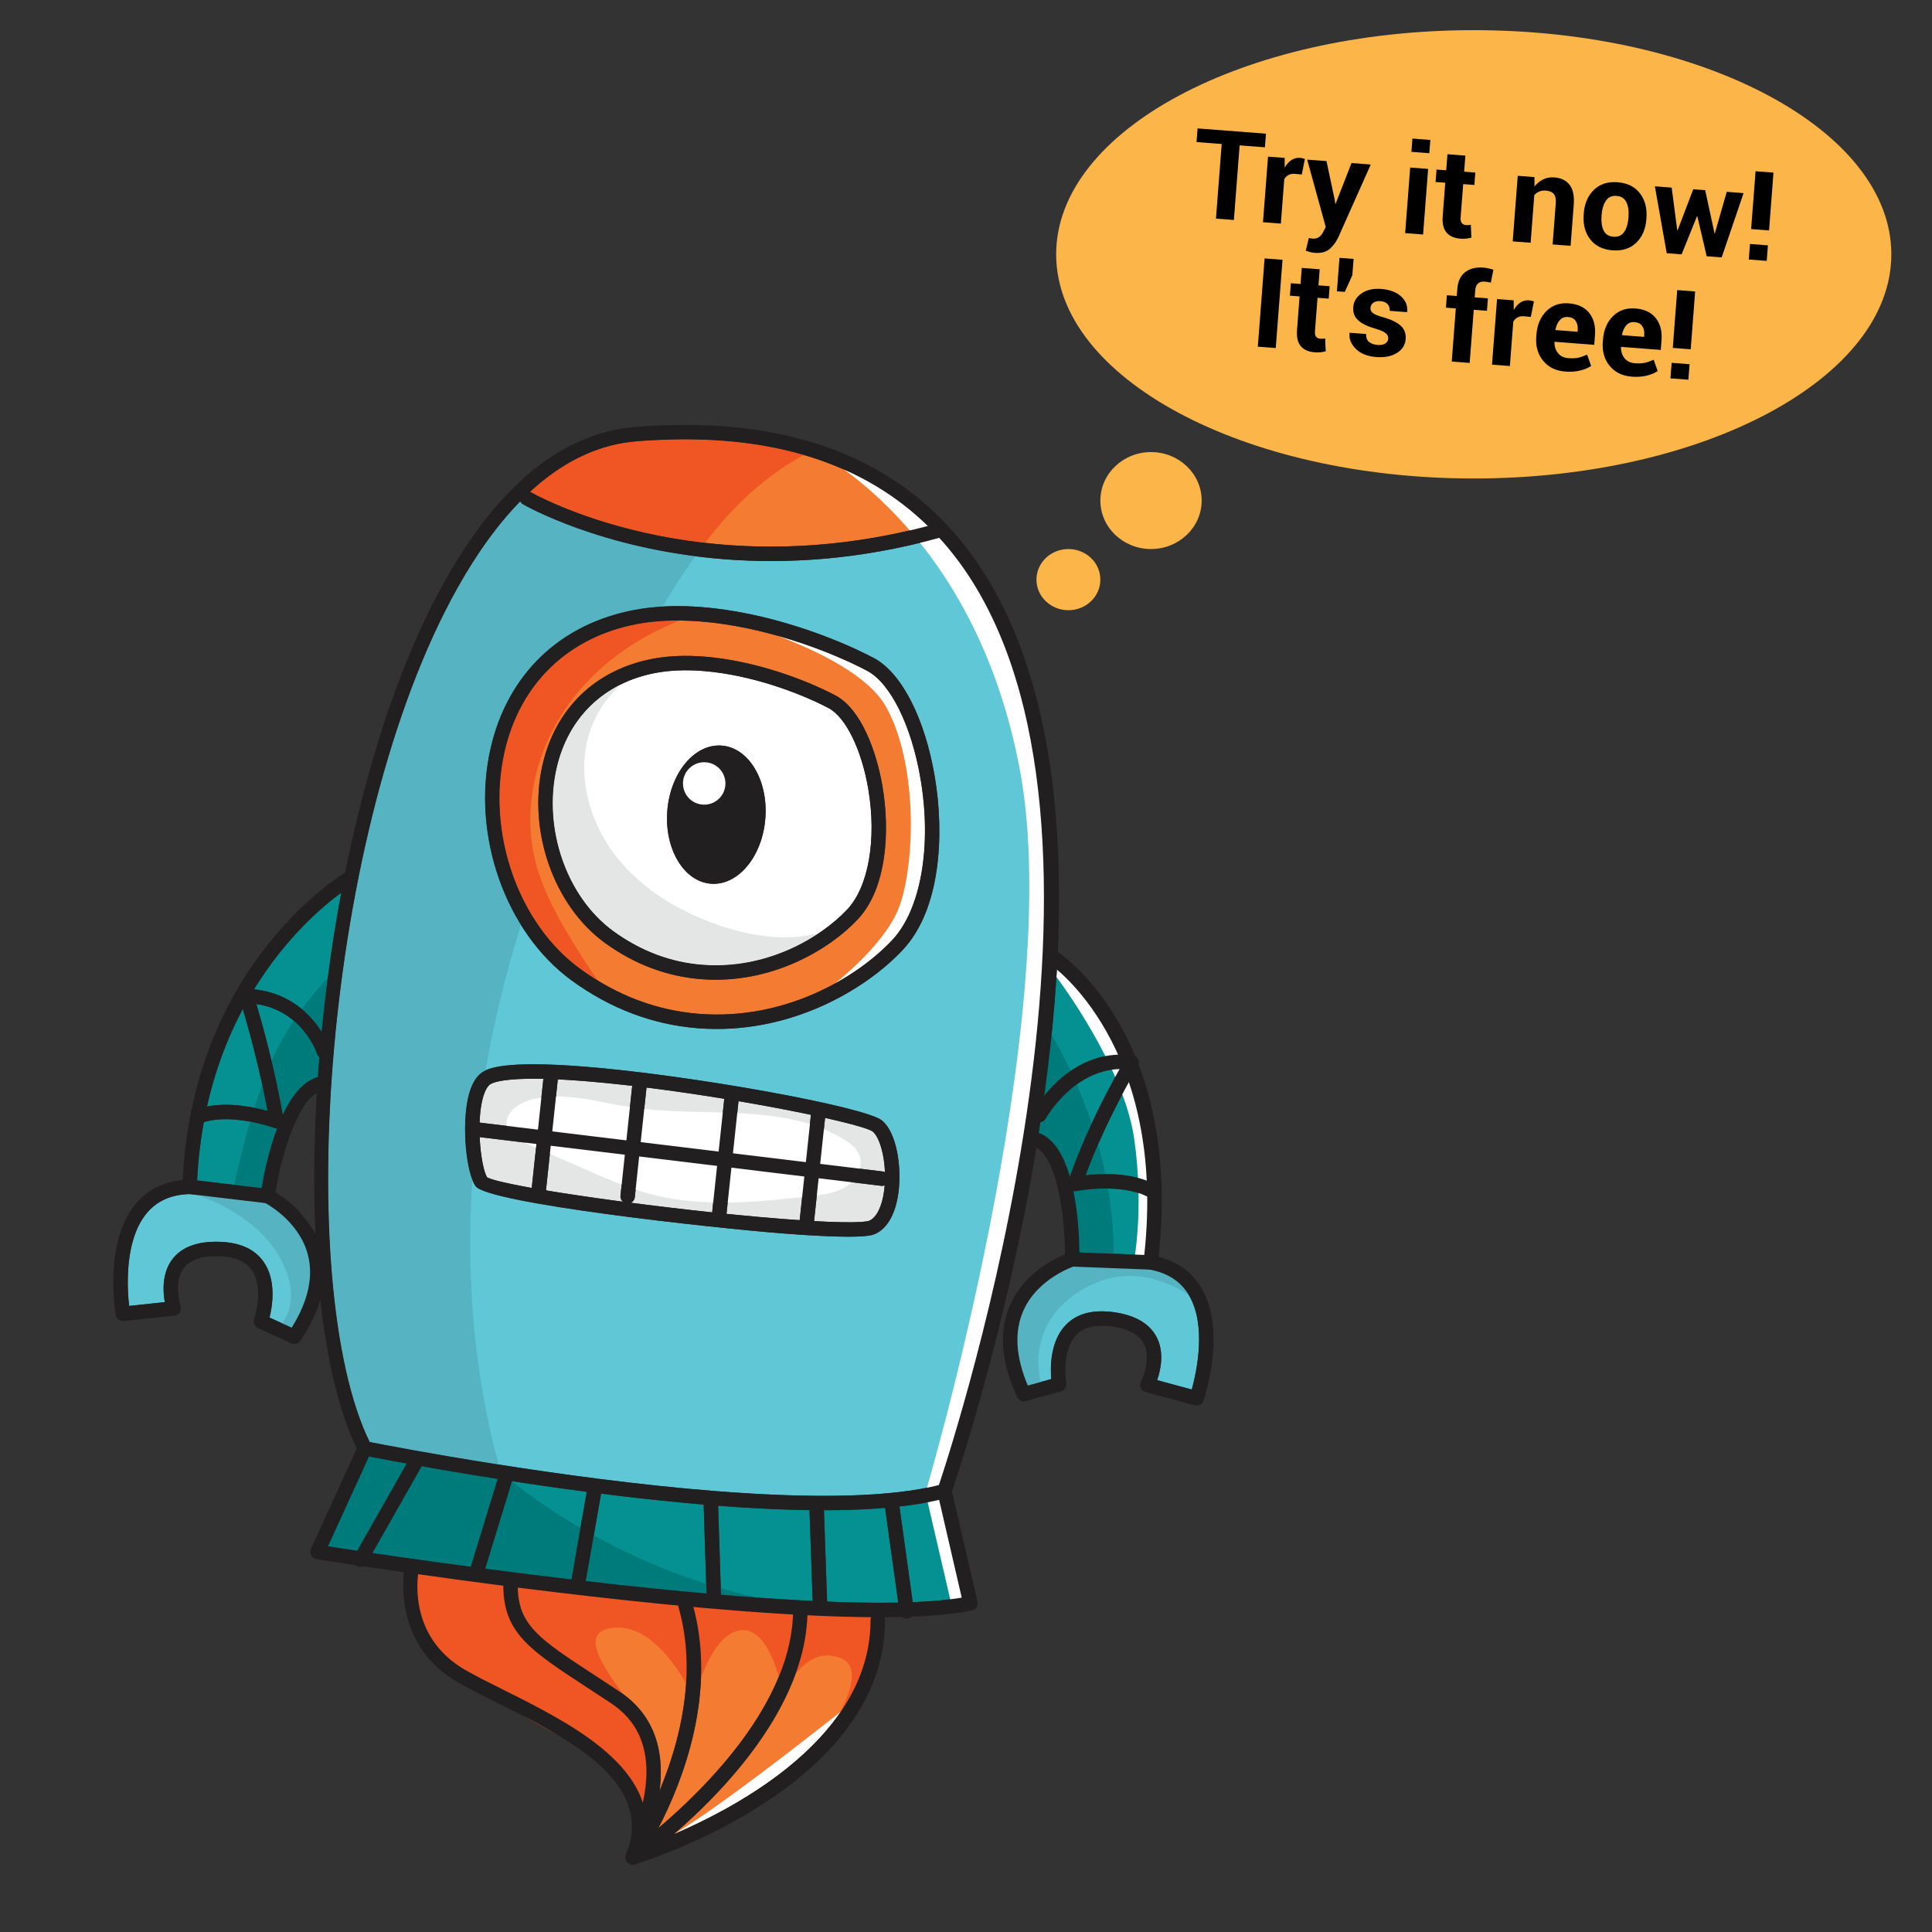<?xml version="1.0" encoding="UTF-8" standalone="no"?><!DOCTYPE svg PUBLIC "-//W3C//DTD SVG 1.1//EN" "http://www.w3.org/Graphics/SVG/1.1/DTD/svg11.dtd"><svg width="100%" height="100%" viewBox="0 0 100 100" version="1.1" xmlns="http://www.w3.org/2000/svg" xmlns:xlink="http://www.w3.org/1999/xlink" xml:space="preserve" style="fill-rule:evenodd;clip-rule:evenodd;stroke-linejoin:round;stroke-miterlimit:1.414;"><rect x="0" y="0" width="100" height="100" fill="#333333" stroke="none"/><g id="Robot"><path d="M27.765,59.214l-2.936,-0.357c0.039,0.916 0.197,1.764 0.379,2.078c0.235,0.138 1.084,0.333 2.314,0.553l0.243,-2.274Z" style="fill:#e4e5e5;fill-rule:nonzero;"/><path d="M41.973,57.703c-1.081,-0.228 -2.365,-0.472 -3.747,-0.706l-0.288,2.699l3.774,0.458l0.261,-2.451Z" style="fill:#e4e5e5;fill-rule:nonzero;"/><path d="M36.865,62.709l0.252,-2.361l-4.034,-0.489l-0.224,2.105c-0.015,0.132 -0.099,0.235 -0.211,0.29c1.366,0.178 2.807,0.349 4.221,0.499c0,-0.015 -0.005,-0.029 -0.004,-0.044" style="fill:#e4e5e5;fill-rule:nonzero;"/><path d="M32.247,62.201c-0.089,-0.077 -0.144,-0.19 -0.131,-0.317l0.226,-2.115l-3.836,-0.466l-0.245,2.299c0,0.004 -0.003,0.008 -0.004,0.012c1.139,0.189 2.513,0.391 3.99,0.587" style="fill:#e4e5e5;fill-rule:nonzero;"/><path d="M28.586,58.561l3.835,0.466l0.302,-2.824c-0.877,-0.101 -1.741,-0.188 -2.566,-0.253c-0.473,-0.037 -0.898,-0.064 -1.284,-0.082l-0.287,2.693Z" style="fill:#e4e5e5;fill-rule:nonzero;"/><path d="M27.844,58.472l0.281,-2.631c-1.938,-0.044 -2.553,0.162 -2.738,0.274c-0.177,0.107 -0.336,0.43 -0.437,0.888c-0.073,0.333 -0.113,0.712 -0.126,1.102l3.02,0.367Z" style="fill:#e4e5e5;fill-rule:nonzero;"/><path d="M33.464,56.292l-0.302,2.825l4.034,0.489l0.292,-2.732c-1.303,-0.213 -2.672,-0.413 -4.024,-0.582" style="fill:#e4e5e5;fill-rule:nonzero;"/><path d="M42.453,60.244l3.246,0.393c0.038,0.005 0.073,0.021 0.106,0.036c-0.036,-0.974 -0.308,-1.832 -0.628,-2.101c-0.195,-0.147 -1.114,-0.407 -2.47,-0.71l-0.254,2.382Z" style="fill:#e4e5e5;fill-rule:nonzero;"/><path d="M19.279,80.383c0.624,0.092 1.335,0.195 2.119,0.305c0.005,0.002 0.01,0 0.016,0.001c0.002,0 0.003,0.002 0.005,0.002c0.897,0.127 1.887,0.263 2.947,0.404l1.391,-4.544c-1.497,-0.234 -2.838,-0.462 -3.93,-0.656l-2.548,4.488Z" style="fill:#059192;fill-rule:nonzero;"/><path d="M31.625,88.158c-0.432,-0.287 -0.835,-0.55 -1.21,-0.795c-2.975,-1.943 -4.333,-2.829 -4.362,-5.229c-0.001,-0.02 0.007,-0.036 0.01,-0.055c-1.611,-0.207 -3.11,-0.412 -4.423,-0.597c-0.109,0.929 -0.141,3.486 2.466,4.968c0.566,0.322 1.25,0.664 1.973,1.025c2.783,1.391 6.335,3.169 7.19,5.834c0.407,-1.874 0.281,-3.875 -1.644,-5.151" style="fill:#f37b32;fill-rule:nonzero;"/><path d="M46.555,77.975l0.688,4.953c0.969,-0.039 1.827,-0.114 2.536,-0.235l-1.171,-5.062c-0.606,0.144 -1.291,0.258 -2.053,0.344" style="fill:#059192;fill-rule:nonzero;"/><path d="M41.785,83.605c-0.154,4.796 -4.357,9.133 -6.908,11.331c3.575,-1.531 10.191,-5.166 10.183,-11.086c0,-0.051 0.011,-0.1 0.029,-0.144c-1.035,-0.008 -2.144,-0.043 -3.304,-0.101" style="fill:#f37b32;fill-rule:nonzero;"/><path d="M59.51,65.714l-3.959,-0.153c-0.306,0.111 -1.909,0.752 -2.583,2.282c-0.477,1.081 -0.399,2.383 0.232,3.874l1.214,-0.337c-0.053,-0.622 -0.056,-1.95 0.742,-2.79c0.556,-0.585 1.371,-0.813 2.425,-0.68c1.139,0.145 1.906,0.579 2.28,1.291c0.418,0.794 0.213,1.713 0.031,2.236l1.794,0.485c0.243,-0.88 0.778,-3.298 -0.135,-4.861c-0.422,-0.724 -1.091,-1.164 -2.041,-1.347" style="fill:#5fc7d6;fill-rule:nonzero;"/><path d="M46.728,49.165c-1.97,2.101 -5.93,4.423 -10.607,4.055l-0.002,0c-2.331,-0.184 -4.524,-1.013 -6.52,-2.464c-3.446,-2.507 -5.218,-7.554 -4.213,-12.001c0.869,-3.846 3.593,-6.467 7.473,-7.191c1.033,-0.193 2.194,-0.241 3.451,-0.142c3.377,0.266 6.816,1.534 8.909,2.633c1.44,0.756 2.653,3.115 3.166,6.156c0.497,2.944 0.322,6.843 -1.657,8.954m-0.228,12.579c-0.147,1.082 -0.569,1.834 -1.189,2.117c-0.183,0.083 -0.669,0.305 -4.892,-0.027l-0.001,0c-3.602,-0.284 -15.204,-1.558 -15.806,-2.445c-0.501,-0.738 -0.705,-3.117 -0.391,-4.546c0.151,-0.686 0.413,-1.146 0.781,-1.367c0.247,-0.149 0.999,-0.601 5.214,-0.27c5.496,0.433 14.588,2.078 15.441,2.795c0.76,0.638 1.025,2.404 0.843,3.743m2.11,-33.904c-4.176,1.154 -7.95,1.354 -11.129,1.104c-6.374,-0.501 -10.357,-2.809 -10.416,-2.844c-0.062,-0.037 -0.103,-0.091 -0.134,-0.15c-1.154,1.178 -2.247,2.684 -3.272,4.519c-6.972,12.486 -8.483,36.069 -4.525,44.168c1.336,0.262 9.93,1.914 17.903,2.542c5.227,0.411 9.114,0.306 11.56,-0.312c0.896,-2.68 10.717,-33.032 1.564,-47.03c-0.472,-0.722 -0.991,-1.385 -1.551,-1.997" style="fill:#5fc7d6;fill-rule:nonzero;"/><path d="M57.951,55.334c-2.415,0.063 -3.809,2.535 -3.824,2.562c-0.058,0.106 -0.162,0.166 -0.273,0.182c-0.029,0.191 -0.059,0.383 -0.089,0.575c0.026,0.005 0.053,0.005 0.078,0.016c0.761,0.321 1.234,1.213 1.532,2.238c0.817,-2.345 2.015,-4.582 2.576,-5.573" style="fill:#059192;fill-rule:nonzero;"/><path d="M44.4,47.58c-1.506,1.607 -4.534,3.382 -8.109,3.101l-0.001,0c-1.783,-0.14 -3.461,-0.774 -4.987,-1.884c-2.638,-1.92 -3.995,-5.783 -3.227,-9.185c0.667,-2.951 2.757,-4.962 5.734,-5.518c0.791,-0.148 1.678,-0.184 2.639,-0.108c2.571,0.202 5.19,1.168 6.784,2.005c1.334,0.699 2.138,2.901 2.446,4.729c0.38,2.252 0.244,5.237 -1.279,6.86m0.472,-12.864c-2.027,-1.064 -5.356,-2.293 -8.62,-2.55c-1.192,-0.093 -2.288,-0.049 -3.257,0.132c-3.573,0.666 -6.081,3.08 -6.881,6.621c-0.942,4.17 0.708,8.894 3.924,11.233c1.883,1.369 3.949,2.151 6.14,2.324l0.001,0c4.414,0.347 8.147,-1.842 10.004,-3.822c1.478,-1.575 2.053,-4.841 1.466,-8.319c-0.468,-2.774 -1.558,-4.98 -2.777,-5.619" style="fill:#f37b32;fill-rule:nonzero;"/><path d="M25.116,81.194c1.401,0.184 2.904,0.373 4.461,0.556l0.794,-4.533c-1.351,-0.177 -2.654,-0.365 -3.869,-0.55l-1.386,4.527Z" style="fill:#059192;fill-rule:nonzero;"/><path d="M45.625,61.38c-0.006,0 -0.011,-0.001 -0.016,-0.002l-3.235,-0.392l-0.237,2.217c2.356,0.134 2.795,0.01 2.864,-0.021c0.373,-0.171 0.65,-0.732 0.76,-1.539c0.013,-0.097 0.022,-0.195 0.03,-0.292c-0.052,0.021 -0.107,0.034 -0.166,0.029" style="fill:#e4e5e5;fill-rule:nonzero;"/><path d="M41.633,60.896l-3.774,-0.458l-0.251,2.35c-0.002,0.015 -0.01,0.026 -0.013,0.04c0.995,0.101 1.968,0.19 2.882,0.262l0.001,0c0.33,0.026 0.629,0.047 0.913,0.066l0.242,-2.26Z" style="fill:#e4e5e5;fill-rule:nonzero;"/><path d="M36.795,45.741c-1.4,-0.11 -2.41,-1.8 -2.255,-3.774c0.155,-1.974 1.417,-3.485 2.818,-3.375c1.401,0.11 2.411,1.8 2.255,3.774c-0.155,1.974 -1.417,3.485 -2.818,3.375m6.091,-9.09c-1.528,-0.802 -4.037,-1.728 -6.496,-1.921c-0.895,-0.071 -1.717,-0.037 -2.443,0.098c-2.671,0.498 -4.545,2.302 -5.143,4.948c-0.706,3.125 0.53,6.665 2.939,8.417c1.412,1.028 2.962,1.615 4.605,1.744l0.001,0c3.312,0.261 6.113,-1.381 7.507,-2.867c1.1,-1.174 1.527,-3.618 1.087,-6.226c-0.344,-2.043 -1.171,-3.728 -2.057,-4.193" style="fill:#fff;fill-rule:nonzero;"/><path d="M30.319,81.836c2.049,0.236 4.171,0.459 6.25,0.643l-0.148,-4.602c-1.777,-0.15 -3.575,-0.347 -5.309,-0.565l-0.793,4.524Z" style="fill:#059192;fill-rule:nonzero;"/><path d="M54.054,56.7c0.688,-0.848 1.981,-2.035 3.819,-2.104c-1.119,-2.491 -2.55,-3.89 -3.171,-4.414c-0.12,2.066 -0.335,4.239 -0.648,6.518" style="fill:#059192;fill-rule:nonzero;"/><path d="M58.429,56.012c-0.565,1.026 -1.525,2.878 -2.234,4.814c0.757,-0.083 2.058,-0.129 3.16,0.289c-0.095,-1.992 -0.448,-3.685 -0.926,-5.103" style="fill:#059192;fill-rule:nonzero;"/><path d="M59.378,61.929c-0.005,-0.002 -0.011,-0.002 -0.016,-0.004c-1.435,-0.709 -3.627,-0.279 -3.649,-0.275c-0.053,0.01 -0.105,0.006 -0.155,-0.005c0.257,1.246 0.306,2.537 0.311,3.182l3.358,0.129c0.117,-1.075 0.161,-2.081 0.151,-3.027" style="fill:#059192;fill-rule:nonzero;"/><path d="M37.17,77.937l0.148,4.606c1.637,0.138 3.238,0.25 4.745,0.322l-0.161,-4.656c-0.001,-0.016 0.006,-0.03 0.007,-0.045c-1.434,-0.019 -3.014,-0.095 -4.739,-0.227" style="fill:#059192;fill-rule:nonzero;"/><path d="M42.648,78.183l0.163,4.715c1.324,0.054 2.566,0.074 3.682,0.052l-0.682,-4.902c-0.951,0.08 -2.006,0.121 -3.167,0.121c0.001,0.005 0.003,0.009 0.004,0.014" style="fill:#059192;fill-rule:nonzero;"/><path d="M21.048,75.756c-0.917,-0.167 -1.592,-0.296 -1.949,-0.366l-2.122,4.647c0.342,0.053 0.856,0.131 1.511,0.229l2.56,-4.51Z" style="fill:#059192;fill-rule:nonzero;"/><path d="M27.445,25.458c0.085,0.05 8.549,4.929 20.568,1.765c-2.648,-2.582 -6.166,-4.063 -10.507,-4.404c-1.421,-0.112 -2.954,-0.104 -4.556,0.024c-1.959,0.157 -3.801,1.032 -5.513,2.612c0.003,0.002 0.006,0.002 0.008,0.003" style="fill:#f37b32;fill-rule:nonzero;"/><path d="M30.823,86.738c0.377,0.246 0.781,0.51 1.215,0.798c2.033,1.348 2.326,3.386 2.1,5.155c1.032,-2.475 1.978,-6.044 0.977,-9.522c-0.007,-0.022 -0.003,-0.043 -0.005,-0.065c-2.839,-0.27 -5.702,-0.601 -8.309,-0.931c0.043,1.964 1.136,2.681 4.022,4.565" style="fill:#f37b32;fill-rule:nonzero;"/><path d="M35.885,83.176c1.212,4.543 -0.569,9.061 -1.809,11.448c2.41,-2.04 6.824,-6.401 6.966,-11.059c-0.963,-0.054 -1.955,-0.122 -2.964,-0.201c-0.724,-0.057 -1.457,-0.12 -2.193,-0.188" style="fill:#f37b32;fill-rule:nonzero;"/><path d="M13.846,57.495c-0.411,-2.219 -0.994,-4.306 -1.278,-5.269c-0.757,1.422 -1.42,3.097 -1.855,5.051c1.145,-0.228 2.407,0.021 3.133,0.218" style="fill:#059192;fill-rule:nonzero;"/><path d="M14.19,58.384c-0.022,-0.008 -2.113,-0.772 -3.639,-0.302c-0.174,0.945 -0.295,1.949 -0.349,3.018l3.336,0.397c0.107,-0.636 0.357,-1.904 0.805,-3.094c-0.051,0.003 -0.103,-0.001 -0.153,-0.019" style="fill:#059192;fill-rule:nonzero;"/><path d="M16.454,55.749c0.023,-0.342 0.049,-0.686 0.077,-1.031c-0.052,-0.043 -0.097,-0.096 -0.12,-0.165c-0.034,-0.102 -0.78,-2.242 -3.141,-2.583c0.299,1.01 0.947,3.325 1.37,5.731c0.445,-0.945 1.038,-1.733 1.814,-1.952" style="fill:#059192;fill-rule:nonzero;"/><path d="M16.649,53.4c0.232,-2.388 0.57,-4.81 1.015,-7.195c-0.991,0.726 -2.881,2.337 -4.517,5.007c1.876,0.192 2.956,1.34 3.502,2.188" style="fill:#059192;fill-rule:nonzero;"/><path d="M13.738,62.272l-3.935,-0.468c-0.967,0.032 -1.697,0.363 -2.228,1.012c-1.147,1.405 -0.994,3.873 -0.892,4.779l1.848,-0.198c-0.098,-0.545 -0.156,-1.485 0.38,-2.204c0.481,-0.645 1.307,-0.954 2.454,-0.918c1.067,0.034 1.832,0.387 2.289,1.051c0.657,0.954 0.447,2.265 0.297,2.871l1.146,0.522c0.857,-1.374 1.137,-2.647 0.836,-3.79c-0.428,-1.616 -1.91,-2.5 -2.195,-2.657" style="fill:#5fc7d6;fill-rule:nonzero;"/><path d="M36.536,39.455c-0.605,-0.047 -1.134,0.405 -1.182,1.009c-0.048,0.606 0.404,1.135 1.009,1.182c0.605,0.048 1.134,-0.404 1.182,-1.009c0.047,-0.605 -0.404,-1.134 -1.009,-1.182" style="fill:#779daa;fill-rule:nonzero;"/><path d="M38.389,25.942c0.955,-0.931 2.041,-1.753 3.215,-2.39c-1.272,-0.371 -2.637,-0.618 -4.098,-0.733c-1.421,-0.112 -2.954,-0.104 -4.556,0.024c-1.959,0.157 -3.801,1.032 -5.513,2.612c0.003,0.002 0.006,0.001 0.008,0.003c0.054,0.032 3.485,2.006 9.053,2.637c0.582,-0.758 1.205,-1.484 1.891,-2.153" style="fill:#f05623;fill-rule:nonzero;"/><path d="M25.565,74.865c-1.104,-4.505 -1.425,-9.171 -1.117,-13.805c-0.377,-0.961 -0.504,-2.957 -0.227,-4.217c0.151,-0.686 0.414,-1.146 0.781,-1.367c0.032,-0.02 0.074,-0.044 0.129,-0.072c0.119,-0.681 0.247,-1.361 0.39,-2.036c0.395,-1.857 0.881,-3.69 1.444,-5.501c-1.627,-2.62 -2.28,-6.011 -1.579,-9.112c0.869,-3.846 3.593,-6.467 7.473,-7.191c0.455,-0.085 0.94,-0.137 1.443,-0.166c0.524,-0.894 1.081,-1.769 1.682,-2.61c-5.494,-0.705 -8.865,-2.656 -8.919,-2.688c-0.062,-0.037 -0.103,-0.091 -0.134,-0.15c-1.155,1.178 -2.247,2.684 -3.272,4.519c-6.972,12.485 -8.483,36.069 -4.525,44.167c0.682,0.135 3.259,0.631 6.677,1.168c-0.084,-0.312 -0.169,-0.625 -0.246,-0.939" style="fill:#56b3c1;fill-rule:nonzero;"/><path d="M30.947,50.752c-0.405,-0.563 -0.78,-1.15 -1.144,-1.738c-0.876,-1.418 -1.718,-2.889 -2.11,-4.508c-0.693,-2.868 0.143,-5.998 1.943,-8.334c1.415,-1.836 3.378,-3.195 5.541,-4.048c-0.78,-0.006 -1.513,0.049 -2.181,0.174c-3.573,0.667 -6.082,3.08 -6.882,6.621c-0.942,4.17 0.708,8.894 3.924,11.233c0.298,0.217 0.602,0.413 0.909,0.6" style="fill:#f05623;fill-rule:nonzero;"/><path d="M41.947,48.394c-1.564,0.298 -3.189,0.017 -4.696,-0.493c-2.019,-0.682 -3.932,-1.805 -5.272,-3.462c-1.34,-1.656 -2.051,-3.885 -1.611,-5.969c0.247,-1.172 0.894,-2.265 1.787,-3.056c-1.71,0.836 -2.897,2.356 -3.351,4.362c-0.706,3.125 0.53,6.665 2.939,8.417c1.412,1.028 2.962,1.615 4.605,1.744l0.001,0c2.401,0.189 4.531,-0.623 6.053,-1.65c-0.151,0.039 -0.302,0.077 -0.455,0.107" style="fill:#e4e5e5;fill-rule:nonzero;"/><path d="M41.963,61.911c0.639,-0.071 1.304,-0.151 1.843,-0.499c0.541,-0.348 0.91,-1.052 0.666,-1.647c-0.149,-0.361 -0.484,-0.608 -0.819,-0.808c-3.225,-1.927 -7.322,-1.078 -11.035,-1.652c-1.738,-0.268 -3.525,-0.859 -5.212,-0.362c-0.648,0.19 -1.346,0.753 -1.16,1.402c0.124,0.43 0.579,0.66 0.989,0.84c1.002,0.44 2.003,0.88 3.005,1.319c1.169,0.514 2.345,1.029 3.584,1.341c2.646,0.665 5.427,0.368 8.139,0.066" style="fill:#fff;fill-rule:nonzero;"/><path d="M54.113,53.05c0,0 3.69,5.437 3.528,12.256l-1.772,-0.479c0,0 -0.606,-2.609 -0.882,-3.848c-0.277,-1.238 -1.714,-2.006 -1.714,-2.006l0.84,-5.923Z" style="fill:#007b7c;fill-rule:nonzero;"/><path d="M17.168,50.424c0,0 -2.122,1.986 -3.286,4.889c-1.164,2.903 -1.8,6.222 -1.8,6.222l1.746,0.418c0,0 0.591,-2.761 0.921,-3.39c0.33,-0.629 1.972,-2.465 1.972,-2.465l0.447,-5.674Z" style="fill:#007b7c;fill-rule:nonzero;"/><path d="M61.551,67.061c0,0 -2.229,-1.716 -4.742,-0.697c-2.513,1.018 -3.526,3.185 -2.864,5.483l-1.06,0.384c0,0 -1.575,-3.773 0.253,-5.595c1.828,-1.821 8.088,-2.271 8.413,0.425" style="fill:#56b3c1;fill-rule:nonzero;"/><path d="M9.456,61.609c0,0 3.49,0.836 4.974,3.386c1.484,2.55 -0.113,3.828 -0.113,3.828l1.001,0.359c0,0 1.634,-1.743 1.266,-4.205c-0.368,-2.462 -2.397,-4.025 -7.128,-3.368" style="fill:#56b3c1;fill-rule:nonzero;"/><path d="M26.502,76.667c0,0 7.031,6.02 16.904,6.61c0,0 -16.991,-1.711 -20.16,-1.867c-3.169,-0.155 -6.932,-1.107 -6.932,-1.107l2.571,-5.319l7.617,1.683Z" style="fill:#007b7c;fill-rule:nonzero;"/><path d="M42.17,90.666c0,0 3.227,-4.144 1.318,-4.856c-1.909,-0.712 -2.958,1.92 -2.958,1.92c0,0 -0.567,-3.507 -2.17,-3.353c-1.603,0.155 -2.432,3.552 -2.432,3.552c0,0 -1.668,-3.781 -4.015,-3.685c-2.347,0.097 -0.29,2.504 0.63,3.887c0.921,1.382 2.004,4.275 1.407,5.913c-0.597,1.637 -0.96,0.298 -0.96,0.298c0,0 -0.074,-2.626 -2.512,-3.753c-2.438,-1.128 -5.561,-3.058 -6.998,-3.826c-1.437,-0.768 -2.057,-2.408 -2.199,-2.981c-0.142,-0.572 -0.081,-2.533 -0.081,-2.533c0,0 21.132,2.598 24.238,2.375c0,0 0.464,4.809 -3.268,7.042" style="fill:#f05623;fill-rule:nonzero;"/><path d="M41.865,23.17c0,0 8.579,3.95 10.94,16.769c2.36,12.819 -4.902,37.328 -4.902,37.328l0.694,-0.4c0,0 3.36,-5.925 5.198,-22.158c1.839,-16.232 -1.175,-27.886 -11.93,-31.539" style="fill:#fff;fill-rule:nonzero;"/><path d="M46.183,48.654c1.478,-1.575 2.053,-4.841 1.466,-8.319c-0.468,-2.774 -1.558,-4.98 -2.777,-5.619c-1.185,-0.622 -2.816,-1.299 -4.618,-1.806c2.148,0.814 4.713,2.073 5.609,3.676c1.64,2.936 1.517,8.073 0.683,10.347c-0.484,1.321 -1.931,2.846 -3.322,3.967c1.223,-0.672 2.235,-1.474 2.959,-2.246" style="fill:#fff;fill-rule:nonzero;"/><path d="M54.683,50.568c0,0 3.476,4.578 4.021,8.364c0.544,3.786 -0.047,6.547 -0.047,6.547l0.959,-0.298c0,0 0.76,-4.901 -0.443,-8.645c-1.203,-3.744 -4.417,-6.898 -4.417,-6.898l-0.073,0.93Z" style="fill:#fff;fill-rule:nonzero;"/><path d="M47.903,77.267l1.328,5.719l1.031,-0.012l-1.429,-5.634l-0.93,-0.073Z" style="fill:#fff;fill-rule:nonzero;"/><path d="M43.516,88.595c-1.935,1.534 -6.393,5.013 -8.63,6.337c2.495,-1.07 6.461,-3.162 8.63,-6.337" style="fill:#fff;fill-rule:nonzero;"/><path d="M39.613,42.366c-0.155,1.974 -1.417,3.485 -2.818,3.375c-1.401,-0.11 -2.41,-1.8 -2.255,-3.774c0.155,-1.974 1.417,-3.485 2.818,-3.375c1.401,0.11 2.411,1.8 2.255,3.774" style="fill:#211f1f;fill-rule:nonzero;"/><path d="M37.545,40.637c-0.048,0.605 -0.577,1.057 -1.182,1.009c-0.605,-0.047 -1.056,-0.576 -1.009,-1.181c0.048,-0.605 0.577,-1.057 1.182,-1.009c0.605,0.047 1.056,0.576 1.009,1.181" style="fill:#fff;fill-rule:nonzero;"/><path d="M19.134,74.637c1.336,0.262 9.93,1.914 17.903,2.542c5.227,0.411 9.114,0.306 11.56,-0.312c0.895,-2.681 10.717,-33.032 1.564,-47.03c-2.755,-4.213 -7.013,-6.574 -12.655,-7.018c-1.421,-0.112 -2.954,-0.104 -4.556,0.024c-3.495,0.28 -6.621,2.846 -9.291,7.626c-6.972,12.486 -8.483,36.069 -4.525,44.168m17.846,3.286l-0.001,0c-8.677,-0.683 -18.077,-2.571 -18.171,-2.59c-0.112,-0.023 -0.207,-0.095 -0.259,-0.196c-4.133,-8.091 -2.657,-32.29 4.458,-45.032c2.799,-5.011 6.124,-7.705 9.884,-8.006c1.641,-0.131 3.213,-0.139 4.674,-0.024c5.884,0.463 10.333,2.937 13.221,7.354c4.093,6.261 5.075,16.228 2.916,29.625c-1.602,9.94 -4.435,18.164 -4.463,18.246c-0.041,0.116 -0.136,0.205 -0.255,0.237c-2.515,0.685 -6.554,0.815 -12.004,0.386" style="fill:#211f1f;fill-rule:nonzero;"/><path d="M37.481,28.944c-6.374,-0.501 -10.357,-2.809 -10.416,-2.844c-0.177,-0.105 -0.236,-0.334 -0.131,-0.511c0.106,-0.178 0.335,-0.235 0.511,-0.131c0.087,0.051 8.773,5.066 21.048,1.64c0.198,-0.055 0.405,0.06 0.46,0.259c0.055,0.199 -0.061,0.405 -0.259,0.46c-4.21,1.175 -8.013,1.379 -11.213,1.127" style="fill:#211f1f;fill-rule:nonzero;"/><path d="M36.252,32.166c-1.192,-0.093 -2.288,-0.049 -3.256,0.132c-3.573,0.666 -6.082,3.08 -6.882,6.621c-0.942,4.17 0.708,8.894 3.924,11.233c1.882,1.369 3.948,2.151 6.14,2.324l0.001,0c4.414,0.347 8.147,-1.842 10.004,-3.822c1.478,-1.575 2.053,-4.841 1.466,-8.319c-0.468,-2.774 -1.558,-4.98 -2.777,-5.619c-2.027,-1.064 -5.356,-2.293 -8.62,-2.55m-0.131,21.054l-0.002,0c-2.33,-0.184 -4.524,-1.013 -6.52,-2.464c-3.446,-2.507 -5.218,-7.554 -4.213,-12.001c0.869,-3.846 3.593,-6.467 7.473,-7.191c1.033,-0.193 2.194,-0.24 3.451,-0.142c3.377,0.266 6.816,1.534 8.909,2.633c1.44,0.756 2.653,3.114 3.166,6.156c0.497,2.944 0.322,6.843 -1.657,8.954c-1.97,2.101 -5.93,4.423 -10.607,4.055" style="fill:#211f1f;fill-rule:nonzero;"/><path d="M36.39,34.73c-0.895,-0.071 -1.717,-0.038 -2.443,0.098c-2.671,0.498 -4.545,2.301 -5.143,4.948c-0.706,3.125 0.53,6.665 2.939,8.417c1.412,1.028 2.962,1.615 4.605,1.744l0.001,0c3.312,0.261 6.113,-1.382 7.507,-2.867c1.1,-1.174 1.527,-3.617 1.087,-6.226c-0.344,-2.043 -1.171,-3.728 -2.057,-4.193c-1.528,-0.802 -4.037,-1.728 -6.496,-1.921m-0.099,15.951l-0.001,0c-1.783,-0.14 -3.461,-0.774 -4.987,-1.884c-2.638,-1.92 -3.995,-5.783 -3.227,-9.186c0.667,-2.951 2.757,-4.961 5.734,-5.517c0.79,-0.148 1.678,-0.184 2.639,-0.108c2.571,0.202 5.191,1.168 6.784,2.005c1.334,0.699 2.138,2.901 2.447,4.729c0.379,2.252 0.242,5.237 -1.28,6.861c-1.506,1.606 -4.534,3.381 -8.109,3.1" style="fill:#211f1f;fill-rule:nonzero;"/><path d="M25.208,60.935c0.832,0.488 9.295,1.685 15.269,2.155l0.001,0c3.835,0.302 4.44,0.13 4.523,0.092c0.373,-0.171 0.65,-0.731 0.76,-1.539c0.18,-1.325 -0.16,-2.714 -0.584,-3.071c-0.632,-0.478 -8.87,-2.138 -15.02,-2.622c-3.589,-0.282 -4.532,0.021 -4.77,0.165c-0.177,0.106 -0.336,0.43 -0.437,0.888c-0.292,1.327 -0.051,3.399 0.258,3.932m15.211,2.899l-0.001,0c-3.602,-0.284 -15.204,-1.558 -15.806,-2.446c-0.501,-0.738 -0.705,-3.116 -0.391,-4.545c0.151,-0.686 0.413,-1.146 0.781,-1.368c0.247,-0.148 0.999,-0.6 5.214,-0.269c5.496,0.433 14.588,2.078 15.441,2.795c0.76,0.638 1.025,2.404 0.843,3.743c-0.147,1.082 -0.569,1.834 -1.189,2.117c-0.183,0.083 -0.669,0.305 -4.892,-0.027" style="fill:#211f1f;fill-rule:nonzero;"/><path d="M45.625,61.38c-0.006,0 -0.011,-0.001 -0.016,-0.002l-21.119,-2.562c-0.204,-0.025 -0.35,-0.21 -0.325,-0.415c0.025,-0.205 0.215,-0.347 0.415,-0.326l21.119,2.562c0.204,0.025 0.35,0.211 0.325,0.416c-0.024,0.199 -0.201,0.343 -0.399,0.327" style="fill:#211f1f;fill-rule:nonzero;"/><path d="M27.861,61.934l-0.011,-0.001c-0.205,-0.022 -0.353,-0.205 -0.331,-0.411l0.635,-5.955c0.023,-0.205 0.208,-0.337 0.411,-0.331c0.205,0.022 0.353,0.205 0.332,0.411l-0.636,5.955c-0.022,0.201 -0.2,0.348 -0.4,0.332" style="fill:#211f1f;fill-rule:nonzero;"/><path d="M32.458,62.296l-0.011,-0.001c-0.204,-0.021 -0.353,-0.205 -0.331,-0.411l0.636,-5.955c0.022,-0.205 0.204,-0.337 0.411,-0.331c0.205,0.022 0.353,0.205 0.331,0.411l-0.636,5.955c-0.021,0.201 -0.199,0.348 -0.4,0.332" style="fill:#211f1f;fill-rule:nonzero;"/><path d="M37.208,63.121l-0.011,-0.001c-0.205,-0.022 -0.353,-0.206 -0.332,-0.411l0.636,-5.956c0.022,-0.204 0.199,-0.357 0.411,-0.331c0.205,0.022 0.353,0.206 0.331,0.411l-0.635,5.955c-0.022,0.202 -0.2,0.348 -0.4,0.333" style="fill:#211f1f;fill-rule:nonzero;"/><path d="M41.695,63.924l-0.01,0c-0.205,-0.022 -0.354,-0.206 -0.332,-0.412l0.636,-5.955c0.022,-0.204 0.208,-0.355 0.411,-0.331c0.205,0.022 0.353,0.206 0.331,0.411l-0.636,5.955c-0.021,0.201 -0.199,0.348 -0.4,0.332" style="fill:#211f1f;fill-rule:nonzero;"/><path d="M38.078,83.364c-9.732,-0.766 -20.993,-2.553 -21.704,-2.666c-0.115,-0.018 -0.215,-0.089 -0.27,-0.192c-0.055,-0.103 -0.059,-0.226 -0.01,-0.332l2.448,-5.362c0.086,-0.188 0.307,-0.269 0.495,-0.184c0.187,0.085 0.27,0.307 0.184,0.494l-2.244,4.915c3.56,0.551 25.634,3.872 32.802,2.657l-1.256,-5.433c-0.047,-0.201 0.078,-0.401 0.279,-0.447c0.2,-0.048 0.401,0.078 0.447,0.279l1.345,5.811c0.023,0.098 0.005,0.201 -0.049,0.285c-0.054,0.085 -0.14,0.144 -0.238,0.165c-2.537,0.529 -7.178,0.407 -12.229,0.01" style="fill:#211f1f;fill-rule:nonzero;"/><path d="M32.726,96.512c-0.092,-0.008 -0.18,-0.049 -0.245,-0.12c-0.097,-0.106 -0.125,-0.257 -0.072,-0.391c1.508,-3.774 -3.023,-6.039 -6.663,-7.858c-0.733,-0.367 -1.425,-0.712 -2.009,-1.045c-3.649,-2.073 -2.779,-6.088 -2.77,-6.128c0.046,-0.201 0.247,-0.33 0.447,-0.281c0.201,0.046 0.326,0.245 0.281,0.446c-0.032,0.143 -0.748,3.519 2.411,5.315c0.566,0.322 1.25,0.664 1.973,1.025c3.498,1.749 8.216,4.106 7.258,8.072c2.612,-0.946 11.732,-4.747 11.723,-11.697c0,-0.206 0.167,-0.374 0.373,-0.374c0.207,0.001 0.373,0.167 0.374,0.373c0.011,8.624 -12.414,12.488 -12.943,12.648c-0.045,0.014 -0.092,0.018 -0.138,0.015" style="fill:#211f1f;fill-rule:nonzero;"/><path d="M32.726,96.512c-0.085,-0.007 -0.169,-0.043 -0.234,-0.108c-0.127,-0.127 -0.146,-0.328 -0.044,-0.476c0.045,-0.065 4.452,-6.556 2.667,-12.759c-0.057,-0.198 0.057,-0.405 0.255,-0.462c0.197,-0.055 0.405,0.057 0.462,0.255c1.328,4.614 -0.496,9.238 -1.756,11.662c2.454,-2.077 6.989,-6.561 6.973,-11.314c-0.001,-0.206 0.166,-0.374 0.372,-0.375c0.208,0.006 0.374,0.166 0.375,0.372c0.022,6.876 -8.465,12.886 -8.826,13.139c-0.074,0.051 -0.16,0.072 -0.244,0.066" style="fill:#211f1f;fill-rule:nonzero;"/><path d="M32.725,96.522c-0.205,-0.016 -0.358,-0.206 -0.341,-0.412c0.009,-0.114 0.056,-0.239 0.191,-0.584c0.898,-2.297 1.778,-5.56 -0.95,-7.368c-0.432,-0.287 -0.835,-0.55 -1.21,-0.795c-2.975,-1.942 -4.333,-2.829 -4.363,-5.229c-0.002,-0.206 0.163,-0.376 0.369,-0.378c0.212,-0.004 0.375,0.162 0.378,0.368c0.024,2.002 1.113,2.714 4.024,4.614c0.377,0.246 0.781,0.51 1.215,0.798c3.544,2.35 1.804,6.8 1.232,8.262c-0.063,0.16 -0.134,0.342 -0.145,0.392c-0.016,0.206 -0.194,0.349 -0.4,0.332" style="fill:#211f1f;fill-rule:nonzero;"/><path d="M18.624,81.101c-0.053,-0.004 -0.105,-0.019 -0.154,-0.047c-0.18,-0.101 -0.242,-0.33 -0.141,-0.509l2.876,-5.066c0.102,-0.179 0.33,-0.243 0.509,-0.14c0.179,0.101 0.242,0.329 0.14,0.508l-2.876,5.067c-0.074,0.13 -0.214,0.198 -0.354,0.187" style="fill:#211f1f;fill-rule:nonzero;"/><path d="M46.903,83.776c-0.171,-0.013 -0.316,-0.144 -0.34,-0.32l-0.791,-5.693c-0.029,-0.204 0.114,-0.392 0.318,-0.421c0.203,-0.027 0.392,0.114 0.421,0.319l0.791,5.692c0.029,0.204 -0.114,0.393 -0.318,0.421c-0.028,0.004 -0.055,0.004 -0.081,0.002" style="fill:#211f1f;fill-rule:nonzero;"/><path d="M24.659,81.689c-0.027,-0.002 -0.053,-0.007 -0.08,-0.015c-0.197,-0.061 -0.308,-0.269 -0.248,-0.466l1.515,-4.949c0.061,-0.196 0.271,-0.304 0.467,-0.247c0.197,0.06 0.307,0.269 0.247,0.466l-1.515,4.948c-0.052,0.17 -0.215,0.276 -0.386,0.263" style="fill:#211f1f;fill-rule:nonzero;"/><path d="M42.417,83.536c-0.186,-0.015 -0.336,-0.168 -0.343,-0.359l-0.172,-4.968c-0.007,-0.206 0.154,-0.379 0.36,-0.386c0.211,-0.013 0.379,0.154 0.386,0.36l0.172,4.968c0.007,0.206 -0.154,0.379 -0.36,0.386c-0.015,0.001 -0.029,0 -0.043,-0.001" style="fill:#211f1f;fill-rule:nonzero;"/><path d="M29.91,82.214c-0.011,0 -0.023,-0.002 -0.035,-0.004c-0.203,-0.035 -0.339,-0.229 -0.303,-0.432l0.817,-4.665c0.036,-0.203 0.224,-0.343 0.432,-0.303c0.203,0.035 0.339,0.228 0.303,0.431l-0.817,4.666c-0.034,0.191 -0.207,0.322 -0.397,0.307" style="fill:#211f1f;fill-rule:nonzero;"/><path d="M36.925,83.217c-0.187,-0.015 -0.338,-0.168 -0.344,-0.36l-0.163,-5.081c-0.006,-0.206 0.155,-0.378 0.361,-0.385c0.207,-0.006 0.379,0.156 0.385,0.362l0.163,5.08c0.007,0.205 -0.155,0.378 -0.361,0.385c-0.014,0 -0.028,0 -0.041,-0.001" style="fill:#211f1f;fill-rule:nonzero;"/><path d="M55.465,65.558c-0.195,-0.016 -0.347,-0.181 -0.343,-0.379c0.035,-1.98 -0.361,-5.312 -1.569,-5.823c-0.19,-0.08 -0.279,-0.299 -0.198,-0.489c0.08,-0.19 0.297,-0.279 0.489,-0.198c1.827,0.773 2.014,4.832 2.025,6.158l3.358,0.129c1.18,-10.825 -4.775,-14.978 -4.836,-15.019c-0.17,-0.115 -0.216,-0.347 -0.101,-0.517c0.115,-0.171 0.346,-0.218 0.517,-0.102c0.267,0.178 6.524,4.509 5.122,16.069c-0.024,0.193 -0.191,0.336 -0.385,0.328l-4.063,-0.157c-0.005,0.001 -0.011,0 -0.016,0" style="fill:#211f1f;fill-rule:nonzero;"/><path d="M59.498,61.962c-0.046,-0.004 -0.092,-0.015 -0.136,-0.037c-1.434,-0.709 -3.627,-0.279 -3.649,-0.275c-0.132,0.026 -0.266,-0.019 -0.354,-0.119c-0.088,-0.1 -0.116,-0.239 -0.074,-0.365c0.818,-2.438 2.085,-4.804 2.666,-5.832c-2.415,0.063 -3.809,2.535 -3.824,2.562c-0.1,0.18 -0.327,0.245 -0.507,0.147c-0.18,-0.099 -0.246,-0.326 -0.147,-0.506c0.075,-0.137 1.873,-3.335 5.155,-2.913c0.125,0.017 0.232,0.095 0.287,0.209c0.055,0.113 0.048,0.246 -0.017,0.354c-0.017,0.029 -1.644,2.745 -2.703,5.639c0.836,-0.092 2.337,-0.144 3.497,0.429c0.185,0.092 0.261,0.315 0.17,0.5c-0.07,0.141 -0.216,0.219 -0.364,0.207" style="fill:#211f1f;fill-rule:nonzero;"/><path d="M52.96,72.534c-0.131,-0.01 -0.251,-0.09 -0.309,-0.215c-0.843,-1.819 -0.965,-3.429 -0.363,-4.785c0.885,-1.996 3.006,-2.677 3.096,-2.705c0.197,-0.062 0.404,0.049 0.467,0.245c0.061,0.196 -0.048,0.406 -0.245,0.468c-0.018,0.006 -1.895,0.615 -2.638,2.301c-0.477,1.081 -0.399,2.383 0.232,3.873l1.214,-0.336c-0.053,-0.622 -0.056,-1.95 0.742,-2.79c0.556,-0.584 1.371,-0.813 2.425,-0.68c1.139,0.145 1.906,0.579 2.281,1.291c0.417,0.794 0.212,1.713 0.03,2.236l1.794,0.485c0.243,-0.88 0.778,-3.298 -0.135,-4.861c-0.426,-0.73 -1.1,-1.172 -2.062,-1.352c-0.202,-0.038 -0.335,-0.233 -0.298,-0.435c0.038,-0.202 0.228,-0.339 0.436,-0.298c1.171,0.219 2.036,0.794 2.57,1.71c1.298,2.226 0.145,5.666 0.096,5.812c-0.064,0.186 -0.262,0.289 -0.451,0.239l-2.554,-0.69c-0.109,-0.029 -0.199,-0.106 -0.244,-0.21c-0.046,-0.103 -0.042,-0.221 0.01,-0.321c0.005,-0.011 0.578,-1.151 0.145,-1.97c-0.254,-0.482 -0.831,-0.784 -1.712,-0.895c-0.803,-0.105 -1.407,0.05 -1.79,0.454c-0.656,0.69 -0.588,2.026 -0.507,2.484c0.034,0.189 -0.082,0.373 -0.267,0.424l-1.834,0.508c-0.043,0.012 -0.086,0.016 -0.129,0.013" style="fill:#211f1f;fill-rule:nonzero;"/><path d="M13.823,62.282c-0.005,0 -0.01,-0.001 -0.015,-0.002l-4.038,-0.48c-0.193,-0.023 -0.336,-0.19 -0.329,-0.384c0.421,-11.617 8.463,-16.278 8.544,-16.324c0.178,-0.101 0.406,-0.038 0.508,0.141c0.101,0.179 0.037,0.407 -0.141,0.509c-0.077,0.043 -7.602,4.427 -8.15,15.358l3.336,0.397c0.219,-1.308 1.038,-5.288 2.964,-5.766c0.202,-0.05 0.402,0.073 0.452,0.272c0.05,0.201 -0.072,0.403 -0.272,0.452c-1.274,0.317 -2.185,3.545 -2.461,5.507c-0.027,0.196 -0.203,0.335 -0.398,0.32" style="fill:#211f1f;fill-rule:nonzero;"/><path d="M10.402,58.1c-0.148,-0.012 -0.28,-0.111 -0.327,-0.261c-0.061,-0.197 0.049,-0.406 0.245,-0.468c1.238,-0.385 2.716,-0.096 3.525,0.124c-0.557,-3.017 -1.438,-5.8 -1.447,-5.829c-0.036,-0.115 -0.015,-0.241 0.057,-0.338c0.073,-0.096 0.187,-0.152 0.308,-0.149c3.31,0.094 4.347,3.11 4.357,3.141c0.064,0.195 -0.042,0.406 -0.238,0.471c-0.195,0.064 -0.407,-0.042 -0.471,-0.238c-0.034,-0.103 -0.78,-2.242 -3.141,-2.583c0.31,1.048 0.997,3.501 1.418,6.002c0.022,0.131 -0.028,0.264 -0.131,0.349c-0.102,0.085 -0.242,0.109 -0.367,0.063c-0.021,-0.008 -2.121,-0.776 -3.648,-0.3c-0.046,0.015 -0.094,0.02 -0.14,0.016" style="fill:#211f1f;fill-rule:nonzero;"/><path d="M15.206,69.564c-0.042,-0.003 -0.085,-0.014 -0.125,-0.033l-1.732,-0.788c-0.175,-0.08 -0.26,-0.279 -0.198,-0.461c0.005,-0.016 0.537,-1.595 -0.113,-2.535c-0.316,-0.457 -0.889,-0.703 -1.696,-0.726c-0.888,-0.028 -1.504,0.179 -1.831,0.616c-0.555,0.741 -0.168,1.957 -0.164,1.969c0.035,0.107 0.02,0.224 -0.041,0.319c-0.061,0.095 -0.161,0.157 -0.273,0.169l-2.631,0.282c-0.196,0.02 -0.374,-0.113 -0.408,-0.307c-0.026,-0.151 -0.627,-3.73 1.004,-5.725c0.67,-0.821 1.615,-1.254 2.806,-1.288c0.207,-0.003 0.378,0.157 0.383,0.363c0.006,0.206 -0.157,0.377 -0.362,0.383c-0.979,0.028 -1.715,0.36 -2.249,1.014c-1.148,1.405 -0.995,3.873 -0.893,4.779l1.849,-0.198c-0.099,-0.545 -0.157,-1.485 0.379,-2.204c0.481,-0.645 1.307,-0.954 2.454,-0.918c1.067,0.035 1.832,0.386 2.289,1.051c0.657,0.954 0.446,2.265 0.297,2.871l1.146,0.522c0.856,-1.374 1.138,-2.647 0.835,-3.79c-0.471,-1.781 -2.229,-2.676 -2.246,-2.685c-0.184,-0.092 -0.26,-0.316 -0.168,-0.5c0.091,-0.184 0.315,-0.26 0.499,-0.169c0.084,0.042 2.073,1.046 2.635,3.156c0.382,1.433 0.01,3.005 -1.107,4.669c-0.076,0.114 -0.208,0.174 -0.339,0.164" style="fill:#211f1f;fill-rule:nonzero;"/></g><path d="M55.158,28.424c0.909,-0.075 1.712,0.57 1.79,1.441c0.079,0.87 -0.595,1.638 -1.504,1.714c-0.91,0.075 -1.712,-0.57 -1.791,-1.441c-0.079,-0.87 0.595,-1.638 1.505,-1.714Zm4.418,-5.025c1.447,0 2.622,1.125 2.622,2.51c0,1.385 -1.175,2.509 -2.622,2.509c-1.447,0 -2.621,-1.124 -2.621,-2.509c0,-1.385 1.174,-2.51 2.621,-2.51Zm16.705,-21.838c11.929,0 21.614,5.199 21.614,11.602c0,6.404 -9.685,11.603 -21.614,11.603c-11.929,0 -21.614,-5.199 -21.614,-11.603c0,-6.403 9.685,-11.602 21.614,-11.602Z" style="fill:#fcb549;"/><g><path d="M65.472,7.625l-1.309,-0.101l-0.297,3.862l-0.928,-0.071l0.297,-3.862l-1.303,-0.1l0.054,-0.706l3.54,0.272l-0.054,0.706Z" style="fill-rule:nonzero;"/><path d="M67.38,9.033l-0.339,-0.035c-0.138,-0.011 -0.253,0.009 -0.347,0.059c-0.093,0.049 -0.167,0.124 -0.221,0.222l-0.176,2.294l-0.925,-0.071l0.261,-3.395l0.861,0.066l0.003,0.506c0.094,-0.172 0.209,-0.303 0.344,-0.392c0.136,-0.09 0.288,-0.128 0.455,-0.115c0.047,0.003 0.089,0.01 0.128,0.021c0.039,0.01 0.078,0.022 0.117,0.036l-0.161,0.804Z" style="fill-rule:nonzero;"/><path d="M69.088,10.354l0.023,0.191l0.02,0.002l0.823,-2.108l0.997,0.076l-1.694,3.796c-0.116,0.235 -0.264,0.43 -0.444,0.583c-0.18,0.153 -0.438,0.217 -0.772,0.192c-0.079,-0.006 -0.151,-0.018 -0.216,-0.036c-0.066,-0.018 -0.146,-0.042 -0.239,-0.072l0.159,-0.66c0.027,0.006 0.056,0.013 0.088,0.019c0.031,0.007 0.06,0.011 0.085,0.013c0.153,0.012 0.273,-0.016 0.361,-0.084c0.089,-0.068 0.159,-0.156 0.212,-0.263l0.129,-0.255l-0.96,-3.485l0.998,0.076l0.43,2.015Z" style="fill-rule:nonzero;"/><path d="M73.659,12.138l-0.928,-0.072l0.26,-3.394l0.928,0.071l-0.26,3.395Zm0.322,-4.207l-0.927,-0.072l0.052,-0.687l0.928,0.072l-0.053,0.687Z" style="fill-rule:nonzero;"/><path d="M75.848,8.055l-0.064,0.831l0.578,0.045l-0.049,0.643l-0.578,-0.045l-0.133,1.729c-0.01,0.132 0.01,0.228 0.061,0.289c0.051,0.06 0.123,0.094 0.216,0.102c0.049,0.003 0.091,0.004 0.126,0.001c0.035,-0.002 0.077,-0.008 0.124,-0.017l0.029,0.668c-0.096,0.024 -0.188,0.041 -0.279,0.05c-0.09,0.009 -0.187,0.009 -0.291,0.001c-0.319,-0.025 -0.559,-0.13 -0.718,-0.317c-0.16,-0.187 -0.225,-0.469 -0.196,-0.845l0.133,-1.732l-0.502,-0.038l0.049,-0.643l0.502,0.038l0.064,-0.831l0.928,0.071Z" style="fill-rule:nonzero;"/><path d="M79.422,9.166l0.004,0.489c0.128,-0.165 0.279,-0.289 0.454,-0.372c0.174,-0.084 0.366,-0.117 0.573,-0.101c0.348,0.026 0.61,0.155 0.789,0.385c0.178,0.23 0.25,0.576 0.214,1.036l-0.162,2.121l-0.931,-0.072l0.162,-2.117c0.018,-0.228 -0.017,-0.394 -0.102,-0.496c-0.086,-0.102 -0.224,-0.161 -0.412,-0.175c-0.123,-0.009 -0.235,0.007 -0.336,0.048c-0.101,0.042 -0.188,0.105 -0.261,0.19l-0.189,2.463l-0.928,-0.071l0.261,-3.395l0.864,0.067Z" style="fill-rule:nonzero;"/><path d="M81.976,11.037c0.039,-0.506 0.214,-0.91 0.524,-1.211c0.311,-0.301 0.72,-0.432 1.226,-0.393c0.508,0.039 0.894,0.23 1.157,0.574c0.264,0.345 0.376,0.771 0.337,1.279l-0.005,0.066c-0.039,0.51 -0.215,0.915 -0.526,1.214c-0.312,0.299 -0.721,0.429 -1.227,0.39c-0.509,-0.039 -0.894,-0.23 -1.156,-0.573c-0.263,-0.343 -0.374,-0.77 -0.335,-1.28l0.005,-0.066Zm0.919,0.137c-0.023,0.31 0.013,0.562 0.108,0.758c0.096,0.195 0.267,0.303 0.513,0.321c0.239,0.019 0.422,-0.062 0.547,-0.242c0.126,-0.179 0.2,-0.423 0.224,-0.73l0.005,-0.066c0.023,-0.301 -0.014,-0.551 -0.112,-0.75c-0.097,-0.199 -0.267,-0.308 -0.508,-0.326c-0.24,-0.019 -0.422,0.063 -0.548,0.246c-0.126,0.183 -0.201,0.424 -0.224,0.723l-0.005,0.066Z" style="fill-rule:nonzero;"/><path d="M88.742,12.074l0.019,0.001l0.615,-2.146l0.871,0.067l-1.134,3.328l-0.775,-0.06l-0.484,-2.069l-0.019,-0.002l-0.794,1.972l-0.772,-0.06l-0.613,-3.461l0.87,0.067l0.288,2.209l0.019,0.001l0.809,-2.125l0.619,0.048l0.481,2.23Z" style="fill-rule:nonzero;"/><path d="M91.566,11.928l-0.928,-0.071l0.23,-2.993l0.927,0.071l-0.229,2.993Zm-0.121,1.575l-0.928,-0.072l0.062,-0.803l0.928,0.071l-0.062,0.804Z" style="fill-rule:nonzero;"/><path d="M66.033,18.015l-0.928,-0.071l0.35,-4.568l0.928,0.071l-0.35,4.568Z" style="fill-rule:nonzero;"/><path d="M68.308,13.939l-0.064,0.831l0.578,0.045l-0.049,0.643l-0.578,-0.044l-0.133,1.728c-0.01,0.132 0.01,0.228 0.061,0.289c0.051,0.061 0.123,0.094 0.216,0.102c0.048,0.003 0.09,0.004 0.126,0.001c0.035,-0.002 0.077,-0.008 0.124,-0.017l0.029,0.668c-0.096,0.024 -0.189,0.041 -0.279,0.05c-0.09,0.009 -0.187,0.009 -0.291,0.001c-0.32,-0.024 -0.559,-0.13 -0.718,-0.317c-0.16,-0.187 -0.225,-0.468 -0.196,-0.845l0.133,-1.732l-0.502,-0.038l0.049,-0.643l0.502,0.038l0.064,-0.831l0.928,0.071Z" style="fill-rule:nonzero;"/><path d="M69.997,14.246l-0.392,0.862l-0.407,-0.031l0.133,-1.731l0.731,0.056l-0.065,0.844Z" style="fill-rule:nonzero;"/><path d="M71.855,17.522c0.008,-0.101 -0.035,-0.191 -0.128,-0.272c-0.092,-0.081 -0.27,-0.16 -0.533,-0.237c-0.4,-0.112 -0.698,-0.257 -0.892,-0.433c-0.194,-0.175 -0.281,-0.401 -0.259,-0.677c0.022,-0.293 0.166,-0.532 0.43,-0.717c0.265,-0.185 0.606,-0.261 1.023,-0.229c0.438,0.034 0.78,0.162 1.023,0.385c0.244,0.222 0.349,0.488 0.315,0.797l-0.008,0.018l-0.896,-0.069c0.01,-0.136 -0.025,-0.25 -0.106,-0.342c-0.082,-0.093 -0.207,-0.145 -0.377,-0.159c-0.15,-0.011 -0.271,0.016 -0.362,0.082c-0.091,0.065 -0.141,0.152 -0.15,0.261c-0.008,0.105 0.031,0.194 0.116,0.268c0.085,0.073 0.263,0.147 0.534,0.221c0.417,0.116 0.722,0.263 0.915,0.441c0.193,0.177 0.279,0.409 0.257,0.693c-0.023,0.305 -0.175,0.545 -0.454,0.718c-0.28,0.173 -0.637,0.243 -1.071,0.209c-0.458,-0.035 -0.811,-0.177 -1.059,-0.426c-0.248,-0.25 -0.355,-0.52 -0.319,-0.812l0.007,-0.019l0.849,0.066c-0.008,0.182 0.042,0.318 0.15,0.409c0.109,0.09 0.255,0.142 0.439,0.156c0.172,0.014 0.305,-0.01 0.4,-0.07c0.095,-0.06 0.147,-0.147 0.156,-0.262Z" style="fill-rule:nonzero;"/><path d="M75.142,18.714l0.211,-2.751l-0.512,-0.039l0.05,-0.643l0.511,0.039l0.029,-0.377c0.029,-0.38 0.163,-0.665 0.401,-0.854c0.239,-0.189 0.559,-0.268 0.961,-0.237c0.079,0.006 0.158,0.018 0.239,0.036c0.081,0.017 0.169,0.04 0.265,0.069l-0.132,0.674c-0.05,-0.012 -0.099,-0.023 -0.146,-0.033c-0.047,-0.01 -0.103,-0.017 -0.166,-0.022c-0.151,-0.012 -0.268,0.02 -0.351,0.096c-0.084,0.076 -0.131,0.19 -0.143,0.343l-0.029,0.376l0.683,0.052l-0.049,0.644l-0.683,-0.053l-0.211,2.751l-0.928,-0.071Z" style="fill-rule:nonzero;"/><path d="M79.234,16.406l-0.339,-0.036c-0.138,-0.01 -0.253,0.009 -0.347,0.059c-0.093,0.05 -0.167,0.124 -0.221,0.223l-0.176,2.293l-0.925,-0.071l0.261,-3.394l0.861,0.066l0.002,0.505c0.095,-0.172 0.209,-0.302 0.345,-0.392c0.136,-0.089 0.288,-0.128 0.455,-0.115c0.047,0.004 0.089,0.011 0.128,0.021c0.038,0.01 0.077,0.022 0.117,0.036l-0.161,0.805Z" style="fill-rule:nonzero;"/><path d="M81.021,19.232c-0.496,-0.038 -0.88,-0.226 -1.152,-0.562c-0.273,-0.337 -0.39,-0.746 -0.353,-1.229l0.009,-0.126c0.039,-0.504 0.211,-0.908 0.517,-1.213c0.306,-0.305 0.695,-0.438 1.167,-0.4c0.464,0.036 0.813,0.202 1.048,0.497c0.235,0.296 0.335,0.679 0.299,1.15l-0.039,0.499l-2.052,-0.158l-0.008,0.018c0,0.226 0.062,0.415 0.185,0.57c0.123,0.155 0.301,0.241 0.531,0.259c0.206,0.015 0.378,0.008 0.517,-0.022c0.138,-0.031 0.292,-0.084 0.459,-0.159l0.208,0.584c-0.148,0.102 -0.339,0.181 -0.571,0.238c-0.233,0.057 -0.487,0.075 -0.765,0.054Zm0.134,-2.824c-0.172,-0.013 -0.312,0.041 -0.422,0.163c-0.11,0.122 -0.184,0.288 -0.224,0.498l0.009,0.016l1.137,0.087l0.007,-0.081c0.014,-0.195 -0.02,-0.354 -0.103,-0.477c-0.083,-0.123 -0.218,-0.192 -0.404,-0.206Z" style="fill-rule:nonzero;"/><path d="M84.465,19.496c-0.495,-0.038 -0.88,-0.225 -1.152,-0.562c-0.272,-0.336 -0.39,-0.746 -0.353,-1.229l0.01,-0.126c0.038,-0.504 0.21,-0.908 0.516,-1.213c0.306,-0.305 0.695,-0.438 1.167,-0.399c0.464,0.035 0.813,0.201 1.048,0.497c0.236,0.295 0.335,0.679 0.299,1.149l-0.038,0.499l-2.053,-0.158l-0.008,0.019c0,0.225 0.062,0.415 0.185,0.569c0.124,0.155 0.301,0.241 0.532,0.259c0.205,0.016 0.377,0.008 0.516,-0.022c0.139,-0.03 0.292,-0.083 0.459,-0.159l0.208,0.584c-0.148,0.102 -0.339,0.182 -0.571,0.239c-0.232,0.057 -0.487,0.074 -0.765,0.053Zm0.134,-2.824c-0.172,-0.013 -0.312,0.042 -0.422,0.164c-0.109,0.122 -0.184,0.288 -0.223,0.497l0.008,0.016l1.137,0.088l0.007,-0.082c0.015,-0.194 -0.02,-0.353 -0.103,-0.476c-0.083,-0.124 -0.218,-0.192 -0.404,-0.207Z" style="fill-rule:nonzero;"/><path d="M87.511,18.079l-0.928,-0.071l0.23,-2.993l0.928,0.071l-0.23,2.993Zm-0.121,1.575l-0.928,-0.071l0.062,-0.803l0.928,0.071l-0.062,0.803Z" style="fill-rule:nonzero;"/></g></svg>